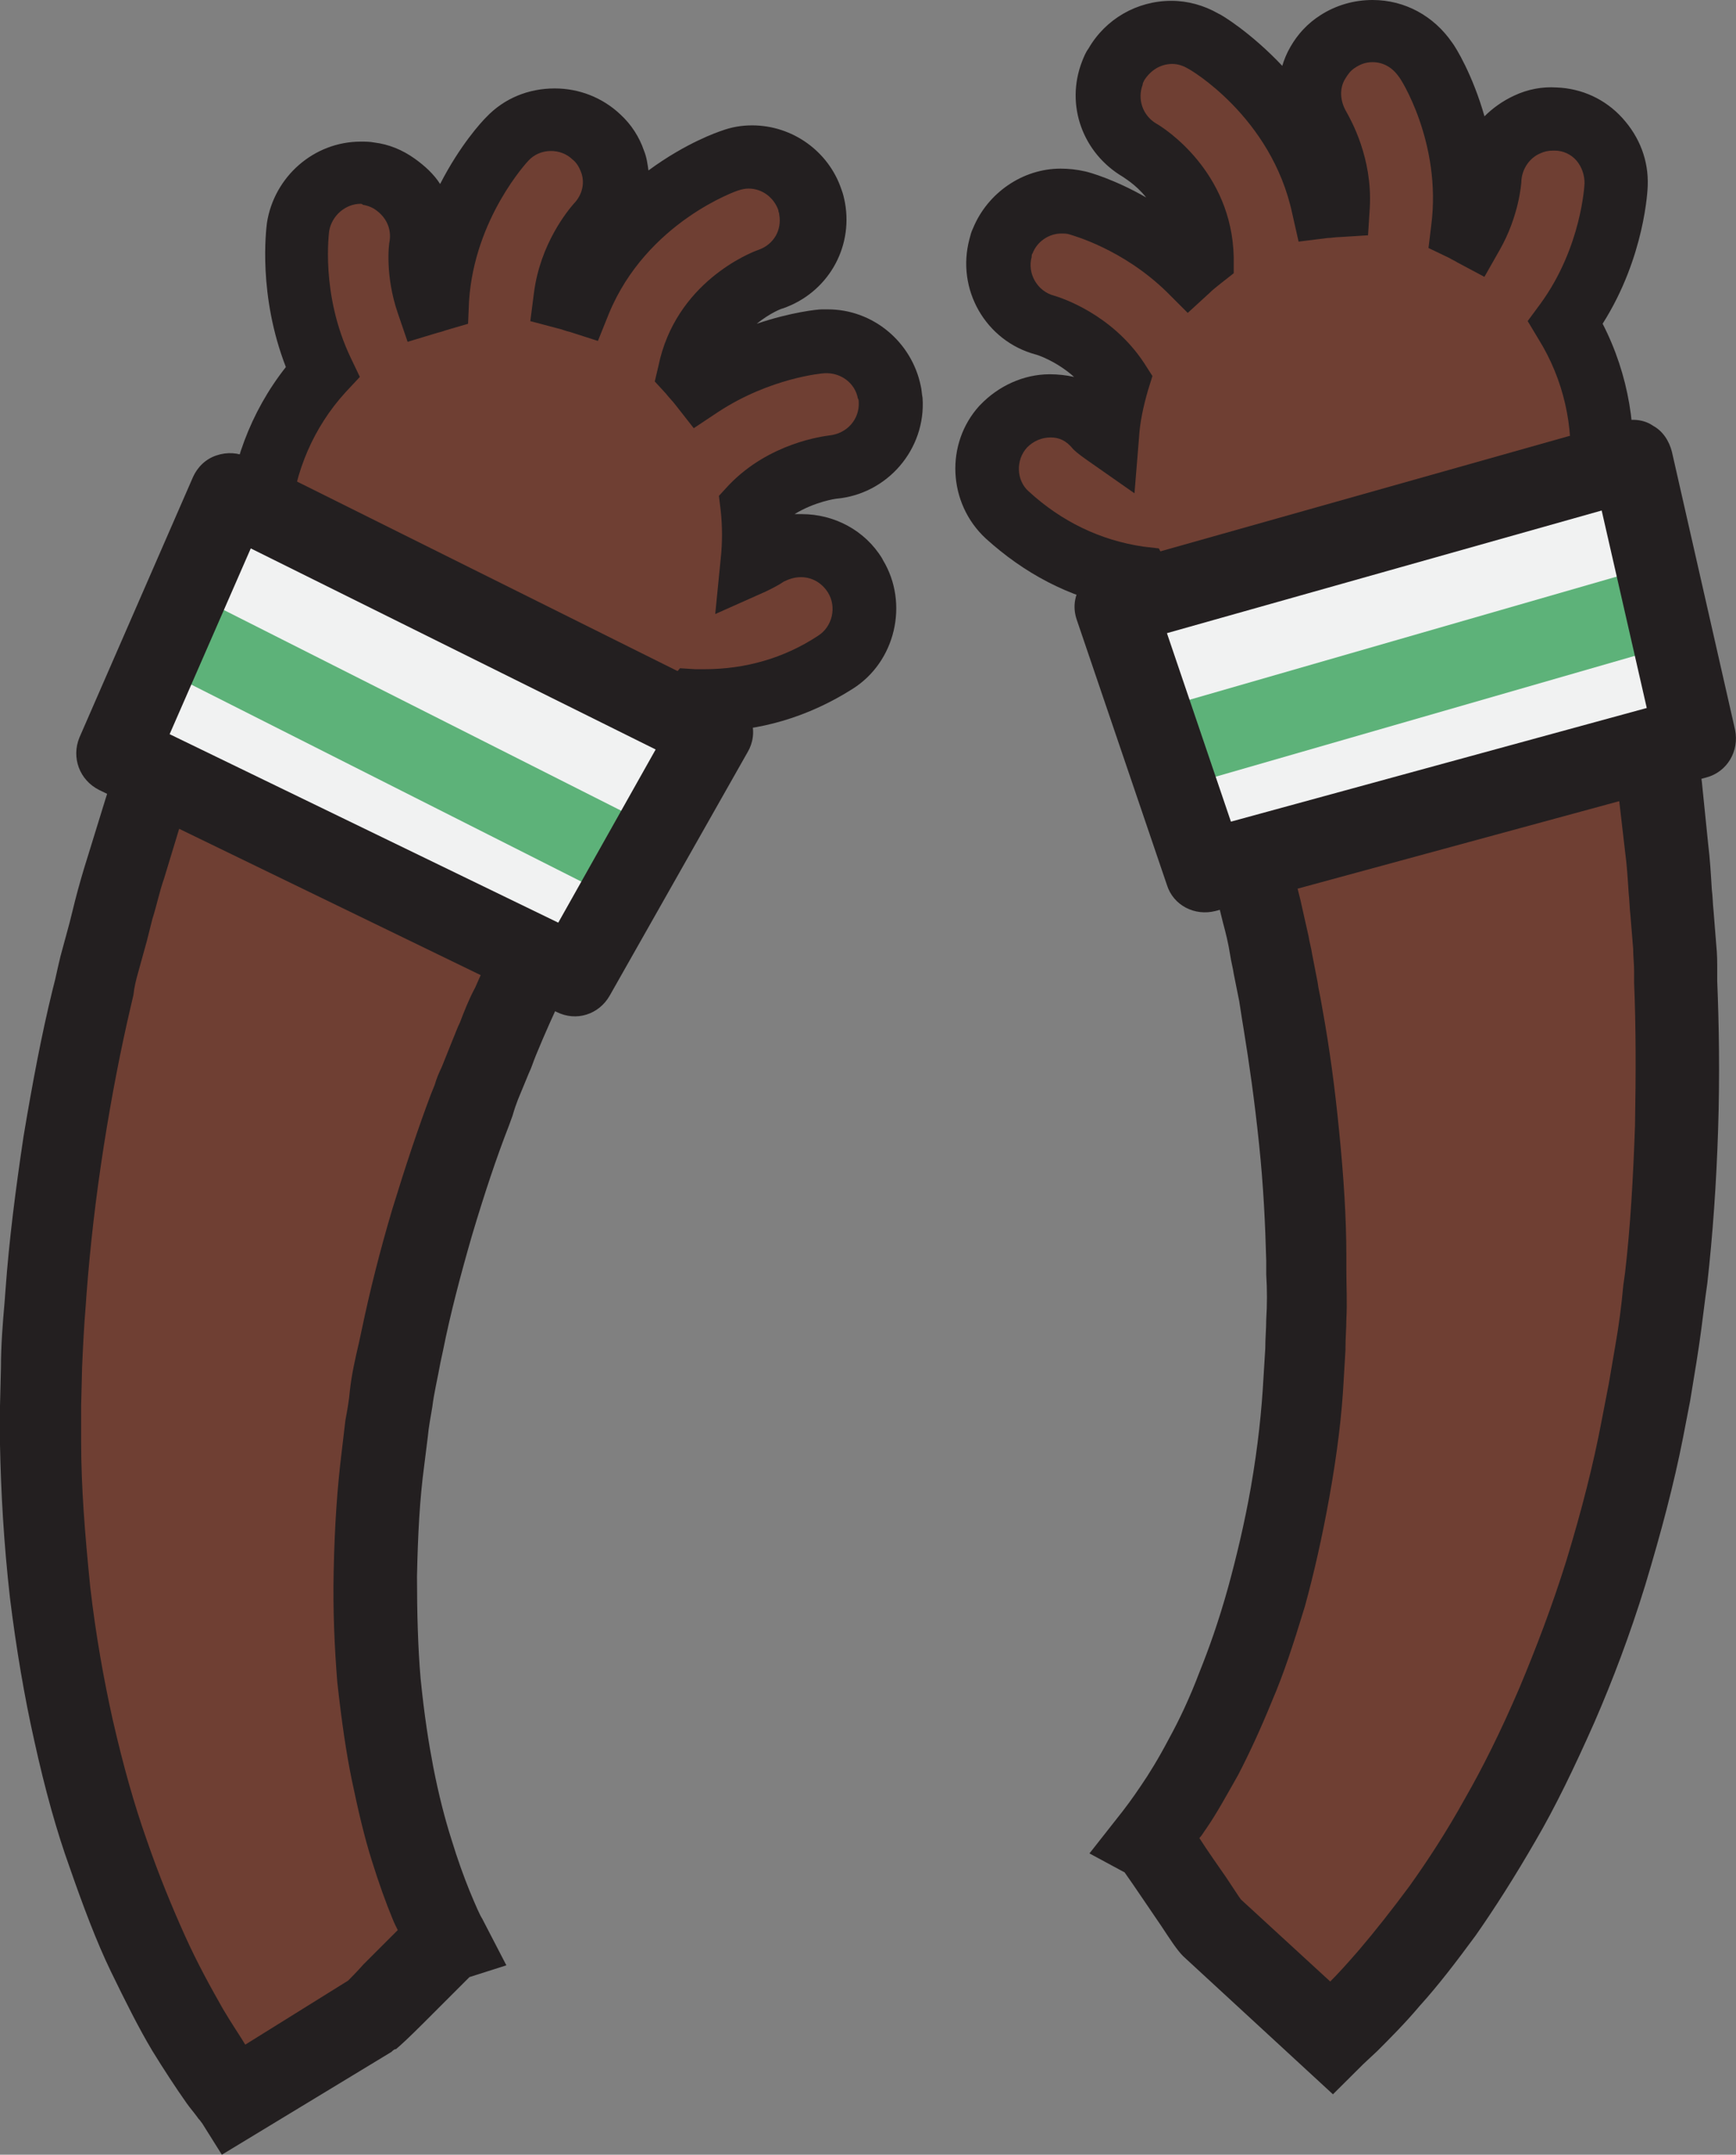 <?xml version="1.0" encoding="utf-8"?>
<!-- Generator: Adobe Illustrator 16.0.0, SVG Export Plug-In . SVG Version: 6.00 Build 0)  -->
<!DOCTYPE svg PUBLIC "-//W3C//DTD SVG 1.1//EN" "http://www.w3.org/Graphics/SVG/1.1/DTD/svg11.dtd">
<svg version="1.1" id="Warstwa_1" xmlns="http://www.w3.org/2000/svg" xmlns:xlink="http://www.w3.org/1999/xlink" x="0px" y="0px"
	 width="25.524px" height="31.676px" viewBox="0 0 25.524 31.676" enable-background="new 0 0 25.524 31.676" xml:space="preserve">
<rect x="0" y="0" width="25.524" height="31.676" fill="#808080" stroke="none"/>
<g>
	<path fill="#6F3F33" d="M4.39,3.328C4.376,3.395,4.243,4.402,4.747,5.463C3.687,6.63,3.475,8.406,4.336,9.812
		c1.048,1.724,3.288,2.268,5.012,1.22c0.332-0.198,0.624-0.45,0.862-0.729c0.609,0.026,1.339-0.093,2.068-0.558
		c0.438-0.265,0.57-0.835,0.305-1.272V8.459c-0.278-0.438-0.849-0.57-1.272-0.292c-0.066,0.04-0.146,0.08-0.212,0.12
		c0.026-0.266,0.026-0.544-0.014-0.81c0.49-0.503,1.141-0.583,1.18-0.583c0.504-0.04,0.889-0.478,0.849-0.994
		c0-0.04-0.013-0.08-0.013-0.119c-0.093-0.451-0.504-0.782-0.981-0.743c-0.053,0-0.928,0.08-1.776,0.65
		c-0.054-0.066-0.106-0.133-0.159-0.199c0.212-0.994,1.127-1.353,1.18-1.366c0.438-0.146,0.689-0.597,0.61-1.034
		c-0.014-0.039-0.026-0.093-0.04-0.132c-0.159-0.491-0.689-0.743-1.18-0.584c-0.066,0.026-1.552,0.544-2.188,2.082
		C8.499,4.429,8.42,4.415,8.354,4.389c0.08-0.61,0.451-1.034,0.478-1.061C9.083,3.063,9.149,2.691,9.03,2.373
		C8.977,2.241,8.91,2.121,8.805,2.016C8.434,1.657,7.85,1.671,7.492,2.042c-0.054,0.053-0.915,0.981-0.995,2.36
		C6.444,4.415,6.404,4.429,6.352,4.441C6.206,4.004,6.245,3.633,6.245,3.593C6.299,3.235,6.14,2.903,5.861,2.705
		c-0.12-0.08-0.252-0.133-0.398-0.159C4.933,2.479,4.455,2.824,4.39,3.328z"/>
	<path fill="#231F20" d="M7.438,12.039c-1.445,0-2.758-0.742-3.514-1.976C3.037,8.605,3.156,6.723,4.203,5.396
		C3.792,4.336,3.912,3.381,3.925,3.275c0.106-0.677,0.689-1.193,1.379-1.193c0.066,0,0.133,0,0.199,0.013
		C5.715,2.121,5.914,2.201,6.1,2.334c0.146,0.105,0.278,0.225,0.371,0.371c0.292-0.57,0.61-0.915,0.677-0.981
		C7.412,1.445,7.771,1.3,8.155,1.3c0.357,0,0.702,0.132,0.968,0.384c0.159,0.146,0.278,0.332,0.345,0.53
		c0.039,0.093,0.053,0.199,0.066,0.292c0.557-0.411,1.034-0.57,1.073-0.583c0.146-0.054,0.292-0.08,0.451-0.08
		c0.597,0,1.127,0.385,1.313,0.941c0.026,0.066,0.04,0.133,0.053,0.199c0.12,0.676-0.265,1.326-0.914,1.551
		c-0.014,0-0.187,0.066-0.385,0.226c0.504-0.172,0.901-0.212,0.954-0.212c0.04,0,0.066,0,0.093,0c0.663,0,1.233,0.478,1.366,1.127
		c0.014,0.053,0.014,0.119,0.026,0.173c0.053,0.755-0.517,1.418-1.272,1.484l0,0c0,0-0.306,0.04-0.61,0.226c0.04,0,0.066,0,0.106,0
		c0.477,0,0.928,0.238,1.18,0.649l0.014,0.027c0.384,0.636,0.186,1.498-0.451,1.896c-0.649,0.411-1.365,0.623-2.108,0.623
		c-0.238,0.252-0.517,0.478-0.822,0.65C8.937,11.827,8.194,12.039,7.438,12.039z M5.304,2.996c-0.225,0-0.424,0.173-0.464,0.398
		c0,0.013-0.133,0.928,0.318,1.869l0.133,0.278L5.079,5.768C4.137,6.802,3.991,8.366,4.721,9.573
		c0.583,0.954,1.604,1.524,2.718,1.524c0.584,0,1.154-0.159,1.657-0.464c0.279-0.172,0.53-0.385,0.756-0.637l0.146-0.172
		l0.226,0.014c0.039,0,0.079,0,0.132,0c0.597,0,1.167-0.159,1.671-0.491c0.212-0.133,0.278-0.424,0.146-0.637
		c-0.093-0.146-0.238-0.225-0.397-0.225c-0.093,0-0.172,0.026-0.252,0.065c-0.079,0.054-0.159,0.094-0.265,0.146l-0.743,0.331
		l0.08-0.809c0.026-0.238,0.026-0.478,0-0.716l-0.026-0.212l0.146-0.159c0.597-0.623,1.393-0.717,1.472-0.729
		c0.266-0.026,0.451-0.238,0.438-0.491c0-0.013,0-0.039-0.013-0.053c-0.04-0.226-0.252-0.385-0.491-0.371
		c-0.026,0-0.796,0.066-1.564,0.57l-0.358,0.238L9.932,5.953C9.892,5.9,9.839,5.848,9.786,5.781L9.627,5.608L9.68,5.383
		c0.252-1.232,1.353-1.67,1.472-1.71c0.226-0.08,0.345-0.292,0.305-0.518c0-0.026-0.013-0.039-0.013-0.065
		c-0.066-0.187-0.239-0.318-0.438-0.318c-0.054,0-0.106,0.013-0.146,0.026c-0.013,0-1.353,0.464-1.909,1.816L8.791,5.012L8.38,4.88
		C8.313,4.866,8.261,4.84,8.194,4.826L7.797,4.721L7.85,4.31C7.942,3.58,8.354,3.09,8.434,2.997C8.565,2.864,8.605,2.679,8.539,2.52
		C8.513,2.453,8.473,2.387,8.42,2.347C8.247,2.175,7.942,2.175,7.771,2.36C7.757,2.374,6.975,3.209,6.896,4.429L6.882,4.76
		L6.563,4.853c-0.04,0.014-0.079,0.027-0.133,0.04L5.993,5.025L5.848,4.601C5.662,4.058,5.715,3.594,5.729,3.54
		c0.026-0.186-0.054-0.345-0.199-0.45C5.477,3.05,5.41,3.023,5.331,3.01C5.344,3.01,5.317,2.996,5.304,2.996z"/>
</g>
<g>
	<path fill="#6F3F33" d="M5.489,29.581l1.074-1.087l0,0c0,0,0-0.014-0.013-0.014c-0.014-0.014-0.014-0.04-0.027-0.053
		c-0.039-0.093-0.119-0.239-0.212-0.451s-0.186-0.49-0.291-0.809c-0.106-0.318-0.199-0.703-0.279-1.114
		c-0.093-0.41-0.146-0.875-0.198-1.365c-0.04-0.49-0.066-1.021-0.054-1.564c0.014-0.544,0.04-1.114,0.12-1.697
		c0.013-0.146,0.039-0.292,0.053-0.438c0.026-0.146,0.053-0.292,0.066-0.438c0.04-0.292,0.105-0.583,0.159-0.875
		c0.119-0.584,0.278-1.167,0.438-1.737c0.172-0.57,0.357-1.127,0.557-1.657c0.053-0.133,0.093-0.266,0.146-0.397
		c0.054-0.133,0.106-0.266,0.159-0.385c0.106-0.252,0.199-0.504,0.318-0.742c0.106-0.239,0.212-0.478,0.318-0.703
		s0.212-0.438,0.318-0.649c0.105-0.213,0.199-0.411,0.291-0.597c0.106-0.186,0.199-0.358,0.279-0.53
		c0.093-0.159,0.172-0.318,0.252-0.465c0.079-0.146,0.158-0.265,0.225-0.384c0.266-0.464,0.425-0.743,0.425-0.743L3.673,7.65
		c0,0-0.146,0.332-0.385,0.915C3.223,8.711,3.156,8.87,3.09,9.043C3.023,9.229,2.944,9.414,2.864,9.626
		c-0.079,0.213-0.159,0.425-0.252,0.663S2.44,10.767,2.36,11.031c-0.093,0.266-0.186,0.531-0.265,0.81
		c-0.08,0.278-0.173,0.57-0.266,0.875c-0.093,0.291-0.173,0.623-0.252,0.941c-0.04,0.159-0.079,0.318-0.133,0.49
		c-0.039,0.159-0.079,0.332-0.119,0.504c-0.159,0.677-0.292,1.379-0.411,2.095s-0.198,1.459-0.265,2.201
		c-0.026,0.371-0.054,0.743-0.066,1.127c0,0.186-0.014,0.371-0.014,0.558c0,0.186,0,0.371,0,0.557c0,0.742,0.066,1.472,0.133,2.188
		c0.079,0.703,0.199,1.393,0.345,2.028c0.146,0.65,0.318,1.247,0.504,1.804s0.385,1.047,0.597,1.485
		c0.199,0.438,0.397,0.809,0.583,1.127c0.186,0.305,0.345,0.557,0.465,0.729c0.065,0.093,0.132,0.173,0.158,0.226
		c0.054,0.08,0.054,0.08,0.066,0.08L5.489,29.581z"/>
	<path fill="#231F20" d="M3.262,31.676l-0.291-0.464c-0.014-0.014-0.026-0.04-0.054-0.066c-0.026-0.039-0.079-0.105-0.132-0.172
		l-0.04-0.054c-0.159-0.225-0.332-0.49-0.504-0.769c-0.199-0.332-0.397-0.729-0.61-1.167c-0.212-0.438-0.411-0.968-0.609-1.538
		c-0.186-0.517-0.358-1.127-0.518-1.856c-0.146-0.649-0.265-1.353-0.357-2.095C0.054,22.673,0.014,21.931,0,21.241v-0.57l0.014-0.57
		c0-0.317,0.026-0.649,0.053-0.954l0.014-0.186c0.053-0.729,0.146-1.459,0.265-2.254c0.133-0.796,0.266-1.499,0.425-2.148
		l0.04-0.159c0.026-0.119,0.053-0.238,0.079-0.345l0.133-0.49c0.026-0.106,0.053-0.213,0.079-0.318
		c0.054-0.212,0.119-0.438,0.186-0.649l0.266-0.862c0.066-0.199,0.119-0.385,0.186-0.557c0.026-0.093,0.066-0.173,0.093-0.266
		s0.053-0.159,0.08-0.238c0.065-0.186,0.119-0.358,0.186-0.518l0.517-1.353l0.796-1.896l7.067,3.606l-0.969,1.657l-0.53,0.981
		c-0.053,0.105-0.119,0.226-0.172,0.345c-0.04,0.079-0.08,0.146-0.119,0.226c-0.027,0.066-0.066,0.146-0.106,0.225
		c-0.066,0.133-0.133,0.266-0.186,0.398l-0.318,0.702c-0.066,0.146-0.133,0.306-0.199,0.465c-0.039,0.093-0.066,0.186-0.105,0.265
		l-0.159,0.385c-0.026,0.066-0.054,0.146-0.08,0.238l-0.053,0.146c-0.186,0.477-0.358,0.994-0.544,1.617
		c-0.172,0.597-0.318,1.153-0.424,1.684l-0.04,0.186c-0.04,0.226-0.093,0.438-0.119,0.65c-0.026,0.159-0.053,0.291-0.066,0.438
		l-0.053,0.424c-0.066,0.491-0.093,1.008-0.106,1.631c0,0.53,0.014,1.048,0.053,1.498c0.054,0.544,0.12,0.955,0.186,1.3
		c0.08,0.411,0.173,0.77,0.266,1.061c0.093,0.306,0.186,0.558,0.266,0.756c0.093,0.226,0.158,0.371,0.186,0.411l0.357,0.689
		l-0.543,0.173c-0.159,0.159-0.504,0.504-0.689,0.689S5.9,30.059,5.821,30.125l0,0H5.808c-0.026,0.013-0.039,0.026-0.053,0.04
		L3.262,31.676z M1.193,20.657v0.544c0,0.649,0.054,1.339,0.133,2.122c0.08,0.702,0.199,1.365,0.332,1.962
		c0.158,0.689,0.317,1.246,0.49,1.737c0.186,0.543,0.385,1.021,0.57,1.432s0.384,0.769,0.557,1.074
		c0.133,0.226,0.252,0.397,0.331,0.53l1.512-0.941c0.053-0.054,0.133-0.133,0.226-0.239c0.212-0.212,0.371-0.371,0.504-0.504
		c-0.026-0.053-0.053-0.105-0.079-0.172c-0.094-0.226-0.199-0.517-0.306-0.861c-0.105-0.332-0.198-0.729-0.292-1.181
		c-0.079-0.385-0.146-0.835-0.212-1.432c-0.04-0.504-0.066-1.048-0.053-1.631c0.014-0.677,0.053-1.233,0.119-1.764l0.053-0.451
		c0.027-0.146,0.054-0.291,0.066-0.438c0.026-0.238,0.08-0.477,0.133-0.702l0.04-0.186c0.119-0.57,0.265-1.153,0.45-1.777
		c0.199-0.649,0.385-1.206,0.57-1.696l0.054-0.133c0.026-0.093,0.066-0.186,0.105-0.266l0.159-0.397
		c0.04-0.093,0.066-0.173,0.106-0.252c0.066-0.172,0.133-0.345,0.226-0.518l0.305-0.689c0.066-0.159,0.146-0.305,0.212-0.438
		c0.04-0.079,0.08-0.146,0.106-0.225c0.039-0.08,0.079-0.159,0.105-0.226c0.066-0.133,0.133-0.266,0.199-0.385l0.544-1.008
		l0.331-0.583l-4.8-2.453L3.66,9.308l-0.464,1.233c-0.054,0.146-0.106,0.318-0.173,0.478c-0.026,0.079-0.053,0.159-0.079,0.238
		c-0.027,0.08-0.066,0.173-0.094,0.266c-0.053,0.172-0.119,0.345-0.172,0.517l-0.266,0.876c-0.066,0.186-0.105,0.384-0.172,0.596
		c-0.026,0.106-0.053,0.213-0.08,0.318l-0.132,0.478c-0.026,0.093-0.054,0.199-0.066,0.318l-0.04,0.172
		c-0.146,0.624-0.278,1.3-0.397,2.056c-0.12,0.769-0.199,1.472-0.252,2.161L1.26,19.199c-0.026,0.305-0.04,0.61-0.053,0.901
		L1.193,20.657z"/>
</g>
<g>
	<polygon fill="#F1F2F2" points="8.446,14.347 10.476,10.767 3.395,7.253 1.724,11.085 	"/>
	
		<rect x="2.094" y="10.38" transform="matrix(-0.893 -0.451 0.451 -0.893 6.282 23.45)" fill="#5DB279" width="7.677" height="1.194"/>
	<path fill="#231F20" d="M10.899,10.355c0.066,0.066,0.119,0.146,0.146,0.238c0.054,0.159,0.026,0.332-0.053,0.464l-2.028,3.58
		c-0.159,0.278-0.491,0.385-0.782,0.239l-6.723-3.262c-0.292-0.146-0.411-0.478-0.292-0.77l1.671-3.832
		c0.066-0.146,0.186-0.265,0.345-0.317c0.159-0.054,0.318-0.04,0.464,0.026l7.081,3.526C10.793,10.263,10.847,10.303,10.899,10.355z
		 M8.208,13.564l1.432-2.546L3.687,8.062l-1.193,2.731L8.208,13.564z"/>
</g>
<g>
	<path fill="#6F3F33" d="M23.761,2.731c0,0.066-0.053,1.087-0.742,2.028c0.821,1.339,0.716,3.129-0.398,4.35
		c-1.353,1.498-3.659,1.617-5.157,0.265c-0.292-0.265-0.53-0.557-0.716-0.875c-0.61-0.093-1.3-0.345-1.937-0.928
		c-0.371-0.346-0.397-0.929-0.053-1.3c0,0,0,0,0.014-0.014c0.345-0.371,0.941-0.397,1.313-0.053
		c0.066,0.053,0.119,0.106,0.186,0.146c0.026-0.265,0.079-0.543,0.159-0.795c-0.385-0.584-1.008-0.782-1.061-0.796
		c-0.491-0.133-0.783-0.636-0.65-1.127c0.014-0.04,0.026-0.079,0.04-0.106c0.173-0.424,0.637-0.676,1.101-0.557
		c0.053,0.014,0.901,0.239,1.631,0.968c0.066-0.053,0.133-0.105,0.199-0.159c-0.014-1.008-0.862-1.538-0.902-1.564
		c-0.397-0.225-0.57-0.716-0.411-1.127c0.014-0.039,0.04-0.079,0.066-0.133c0.252-0.45,0.822-0.609,1.26-0.357
		c0.066,0.04,1.419,0.822,1.764,2.453c0.066-0.014,0.146-0.014,0.226-0.027c0.039-0.609-0.252-1.087-0.266-1.127
		c-0.199-0.305-0.186-0.676-0.026-0.968c0.066-0.119,0.173-0.226,0.292-0.305c0.424-0.278,1.008-0.159,1.286,0.266
		c0.04,0.053,0.729,1.127,0.543,2.506c0.04,0.026,0.093,0.039,0.133,0.066c0.226-0.398,0.252-0.782,0.266-0.81
		c0.013-0.357,0.238-0.662,0.543-0.795c0.133-0.054,0.266-0.08,0.411-0.08C23.376,1.79,23.774,2.214,23.761,2.731z"/>
	<path fill="#231F20" d="M19.902,10.779c-1.021,0-2.002-0.371-2.758-1.061c-0.266-0.238-0.49-0.504-0.689-0.796
		c-0.742-0.146-1.393-0.49-1.963-1.007c-0.557-0.518-0.597-1.393-0.093-1.949l0.014-0.014c0.266-0.278,0.637-0.45,1.021-0.45
		c0.12,0,0.239,0.013,0.358,0.039c-0.266-0.238-0.557-0.331-0.57-0.331c-0.729-0.199-1.167-0.955-0.968-1.697
		c0.014-0.053,0.026-0.106,0.053-0.159c0.213-0.518,0.729-0.875,1.286-0.875c0.119,0,0.239,0.013,0.358,0.04
		c0.066,0.013,0.438,0.119,0.901,0.384c-0.159-0.198-0.331-0.291-0.345-0.305c-0.583-0.345-0.849-1.048-0.597-1.697
		c0.026-0.066,0.053-0.133,0.093-0.186c0.252-0.438,0.716-0.703,1.22-0.703c0.239,0,0.478,0.066,0.689,0.187
		c0.04,0.013,0.478,0.278,0.941,0.769c0.027-0.093,0.066-0.186,0.119-0.278c0.106-0.186,0.252-0.345,0.438-0.464
		C19.637,0.079,19.902,0,20.181,0c0.478,0,0.901,0.238,1.167,0.623c0.053,0.066,0.305,0.478,0.478,1.087
		c0.119-0.119,0.265-0.225,0.438-0.305c0.198-0.093,0.411-0.133,0.623-0.119c0.371,0.014,0.716,0.172,0.968,0.451
		c0.252,0.278,0.385,0.623,0.371,0.994c0,0.04-0.04,1.047-0.663,2.028c0.77,1.498,0.544,3.368-0.597,4.641
		C22.183,10.289,21.069,10.779,19.902,10.779z M15.447,6.431c-0.133,0-0.252,0.053-0.345,0.146c-0.173,0.186-0.159,0.491,0.026,0.65
		c0.478,0.438,1.048,0.716,1.684,0.809l0.226,0.026l0.106,0.199c0.159,0.278,0.371,0.543,0.623,0.756
		c0.583,0.53,1.339,0.821,2.135,0.821c0.901,0,1.764-0.384,2.373-1.047c0.941-1.048,1.088-2.612,0.345-3.806l-0.159-0.265
		l0.186-0.252c0.61-0.836,0.65-1.764,0.65-1.777c0-0.119-0.04-0.238-0.119-0.331c-0.08-0.093-0.199-0.146-0.318-0.146h-0.026
		c-0.066,0-0.133,0.014-0.186,0.04c-0.159,0.066-0.266,0.226-0.279,0.397c0,0.054-0.039,0.531-0.318,1.021L21.825,4.07l-0.398-0.212
		c-0.039-0.026-0.079-0.04-0.119-0.066l-0.305-0.146l0.04-0.332c0.159-1.22-0.465-2.188-0.478-2.188
		c-0.093-0.133-0.226-0.212-0.385-0.212c-0.093,0-0.172,0.026-0.252,0.079c-0.066,0.04-0.105,0.093-0.146,0.159
		c-0.093,0.146-0.08,0.332,0.013,0.491c0.066,0.119,0.385,0.676,0.345,1.405l-0.026,0.411l-0.411,0.026
		c-0.065,0-0.132,0.014-0.186,0.014l-0.424,0.053l-0.093-0.411c-0.305-1.432-1.525-2.135-1.538-2.135
		c-0.066-0.04-0.146-0.066-0.226-0.066c-0.172,0-0.318,0.093-0.411,0.238C16.813,1.207,16.8,1.22,16.8,1.246
		c-0.08,0.213,0,0.451,0.199,0.57c0.119,0.066,1.113,0.703,1.14,1.963v0.238l-0.186,0.146c-0.066,0.054-0.119,0.093-0.172,0.146
		l-0.318,0.291l-0.305-0.305c-0.65-0.637-1.393-0.835-1.433-0.849c-0.04-0.013-0.079-0.013-0.119-0.013
		c-0.186,0-0.358,0.119-0.424,0.291c-0.014,0.014-0.014,0.04-0.014,0.054c-0.066,0.238,0.079,0.503,0.331,0.569
		c0.093,0.027,0.849,0.266,1.326,0.995l0.119,0.186l-0.066,0.212c-0.065,0.226-0.119,0.464-0.132,0.703l-0.066,0.809l-0.663-0.464
		c-0.093-0.066-0.173-0.12-0.239-0.186C15.673,6.471,15.566,6.431,15.447,6.431z"/>
</g>
<g>
	<path fill="#6F3F33" d="M17.794,28.321c0,0-0.849-1.272-0.861-1.26l0,0l0.013-0.013c0.014-0.014,0.026-0.026,0.04-0.054
		c0.066-0.079,0.159-0.212,0.292-0.41c0.132-0.187,0.278-0.438,0.438-0.743c0.159-0.292,0.318-0.649,0.478-1.047
		c0.158-0.398,0.305-0.836,0.45-1.313c0.133-0.477,0.252-0.994,0.345-1.524c0.093-0.544,0.159-1.101,0.199-1.684
		c0.013-0.146,0.013-0.292,0.026-0.438c0-0.146,0.014-0.292,0.014-0.438c0.013-0.292,0-0.597,0-0.889
		c-0.014-0.597-0.054-1.193-0.106-1.776c-0.066-0.584-0.133-1.167-0.238-1.725c-0.027-0.146-0.04-0.278-0.066-0.41
		c-0.027-0.133-0.054-0.279-0.08-0.411c-0.053-0.266-0.105-0.53-0.172-0.782s-0.119-0.504-0.186-0.743
		c-0.054-0.238-0.133-0.478-0.186-0.689c-0.066-0.226-0.12-0.438-0.187-0.636c-0.065-0.199-0.119-0.398-0.186-0.57
		c-0.053-0.186-0.105-0.345-0.159-0.504c-0.053-0.159-0.105-0.292-0.146-0.425c-0.186-0.517-0.278-0.809-0.278-0.809l6.391-1.883
		c0,0,0.08,0.358,0.213,0.968c0.026,0.159,0.065,0.332,0.105,0.518s0.066,0.397,0.106,0.609c0.04,0.213,0.079,0.451,0.119,0.689
		c0.04,0.239,0.079,0.504,0.119,0.782c0.04,0.266,0.08,0.544,0.119,0.849c0.026,0.292,0.066,0.597,0.093,0.915
		c0.04,0.305,0.054,0.637,0.08,0.968c0.013,0.159,0.026,0.332,0.04,0.504c0.013,0.173,0.013,0.345,0.026,0.518
		c0.026,0.689,0.026,1.405,0.013,2.135c-0.026,0.729-0.066,1.472-0.159,2.214c-0.039,0.371-0.079,0.742-0.146,1.114
		c-0.026,0.186-0.053,0.371-0.093,0.557s-0.066,0.371-0.106,0.544c-0.146,0.729-0.331,1.444-0.543,2.121
		c-0.213,0.676-0.451,1.326-0.716,1.936c-0.266,0.61-0.544,1.167-0.836,1.671s-0.57,0.955-0.861,1.353
		c-0.279,0.397-0.544,0.729-0.783,0.994c-0.238,0.266-0.438,0.478-0.596,0.623c-0.094,0.08-0.159,0.146-0.199,0.186
		c-0.066,0.066-0.066,0.066-0.08,0.066L17.794,28.321z"/>
	<path fill="#231F20" d="M19.598,30.788l-2.201-2.029l0,0c-0.093-0.093-0.186-0.238-0.318-0.438
		c-0.146-0.212-0.411-0.609-0.544-0.795l-0.517-0.279l0.49-0.623c0.04-0.053,0.133-0.172,0.266-0.371
		c0.119-0.172,0.265-0.411,0.411-0.689c0.146-0.265,0.305-0.597,0.45-0.981c0.133-0.331,0.278-0.729,0.425-1.259
		c0.119-0.438,0.238-0.929,0.331-1.459c0.106-0.61,0.159-1.127,0.186-1.617l0.026-0.425c0-0.146,0.014-0.292,0.014-0.424
		c0.014-0.226,0.014-0.438,0-0.663v-0.199c-0.014-0.53-0.04-1.101-0.106-1.724c-0.066-0.637-0.146-1.193-0.226-1.684l-0.026-0.159
		c-0.013-0.08-0.026-0.173-0.039-0.252l-0.08-0.398c-0.013-0.093-0.04-0.186-0.053-0.278c-0.026-0.172-0.066-0.331-0.106-0.478
		l-0.186-0.755c-0.04-0.146-0.079-0.292-0.119-0.425c-0.026-0.079-0.053-0.172-0.066-0.252c-0.026-0.079-0.04-0.159-0.066-0.238
		c-0.039-0.133-0.066-0.252-0.105-0.371l-0.332-1.062l-0.637-1.816l7.624-2.24l0.451,2.135l0.238,1.299
		c0.027,0.173,0.054,0.358,0.08,0.544c0.013,0.079,0.026,0.159,0.04,0.252c0.013,0.093,0.026,0.186,0.039,0.278
		c0.027,0.186,0.054,0.385,0.08,0.583l0.093,0.915c0.026,0.212,0.04,0.438,0.053,0.663c0.014,0.106,0.014,0.212,0.026,0.318
		l0.04,0.504c0.014,0.133,0.014,0.252,0.014,0.371v0.159c0.026,0.649,0.039,1.365,0.013,2.175c-0.026,0.809-0.079,1.551-0.159,2.267
		l-0.026,0.186c-0.04,0.318-0.079,0.637-0.133,0.969l-0.093,0.569l-0.105,0.544c-0.133,0.677-0.318,1.379-0.558,2.175
		c-0.225,0.729-0.477,1.392-0.742,2.002c-0.305,0.689-0.583,1.26-0.861,1.736c-0.306,0.531-0.61,1.008-0.889,1.406
		c-0.292,0.397-0.557,0.742-0.822,1.034c-0.212,0.252-0.438,0.478-0.623,0.663l-0.212,0.198c-0.026,0.026-0.054,0.054-0.066,0.066
		L19.598,30.788z M18.245,27.924l1.313,1.206c0.106-0.105,0.252-0.265,0.424-0.464c0.226-0.265,0.478-0.583,0.743-0.941
		c0.265-0.371,0.543-0.795,0.822-1.299c0.251-0.438,0.517-0.968,0.795-1.618c0.239-0.57,0.478-1.193,0.689-1.869
		c0.226-0.743,0.398-1.419,0.518-2.056l0.105-0.543l0.093-0.544c0.054-0.305,0.093-0.597,0.12-0.901l0.026-0.186
		c0.079-0.677,0.119-1.393,0.146-2.161c0.014-0.77,0.014-1.459-0.013-2.096V14.28c0-0.106-0.014-0.226-0.014-0.332l-0.04-0.49
		c-0.013-0.106-0.013-0.212-0.026-0.331c-0.014-0.213-0.026-0.411-0.053-0.61l-0.106-0.915c-0.013-0.186-0.053-0.357-0.066-0.544
		c-0.013-0.093-0.026-0.198-0.04-0.291c-0.013-0.08-0.026-0.159-0.039-0.252c-0.026-0.173-0.054-0.345-0.08-0.504l-0.265-1.432
		L23.15,7.862l-5.171,1.525l0.226,0.649l0.345,1.074c0.04,0.133,0.08,0.278,0.119,0.411c0.026,0.079,0.04,0.159,0.066,0.238
		c0.026,0.093,0.04,0.173,0.066,0.252c0.04,0.146,0.093,0.305,0.133,0.478l0.186,0.742c0.04,0.173,0.079,0.358,0.119,0.53
		c0.014,0.093,0.04,0.173,0.053,0.266l0.08,0.411c0.013,0.105,0.039,0.198,0.053,0.292l0.026,0.146
		c0.093,0.517,0.173,1.087,0.239,1.764c0.066,0.663,0.105,1.259,0.105,1.829v0.199c0,0.238,0.014,0.478,0,0.729
		c0,0.132-0.013,0.278-0.013,0.424v0.026l-0.026,0.438c-0.027,0.518-0.094,1.074-0.213,1.737c-0.105,0.583-0.226,1.114-0.357,1.591
		c-0.173,0.57-0.318,1.008-0.478,1.379c-0.173,0.425-0.345,0.796-0.504,1.101c-0.173,0.306-0.318,0.57-0.464,0.782
		c-0.04,0.054-0.066,0.106-0.106,0.146c0.119,0.186,0.278,0.411,0.397,0.583C18.139,27.765,18.205,27.871,18.245,27.924z"/>
</g>
<g>
	<polygon fill="#F1F2F2" points="17.715,12.809 16.389,8.91 23.999,6.762 24.928,10.846 	"/>
	
		<rect x="20.19" y="6.117" transform="matrix(-0.277 -0.961 0.961 -0.277 16.988 32.688)" fill="#5DB279" width="1.193" height="7.677"/>
	<path fill="#231F20" d="M16.229,8.34l7.61-2.147c0.159-0.04,0.332-0.027,0.465,0.066c0.146,0.079,0.238,0.225,0.278,0.384
		l0.928,4.084c0.066,0.318-0.119,0.623-0.424,0.703l-7.213,1.962c-0.306,0.079-0.623-0.08-0.717-0.385l-1.325-3.897
		c-0.054-0.159-0.04-0.318,0.04-0.465c0.039-0.079,0.105-0.159,0.186-0.212C16.11,8.38,16.163,8.354,16.229,8.34z M24.212,10.408
		l-0.663-2.903l-6.392,1.803l0.941,2.771L24.212,10.408z"/>
</g>
</svg>
